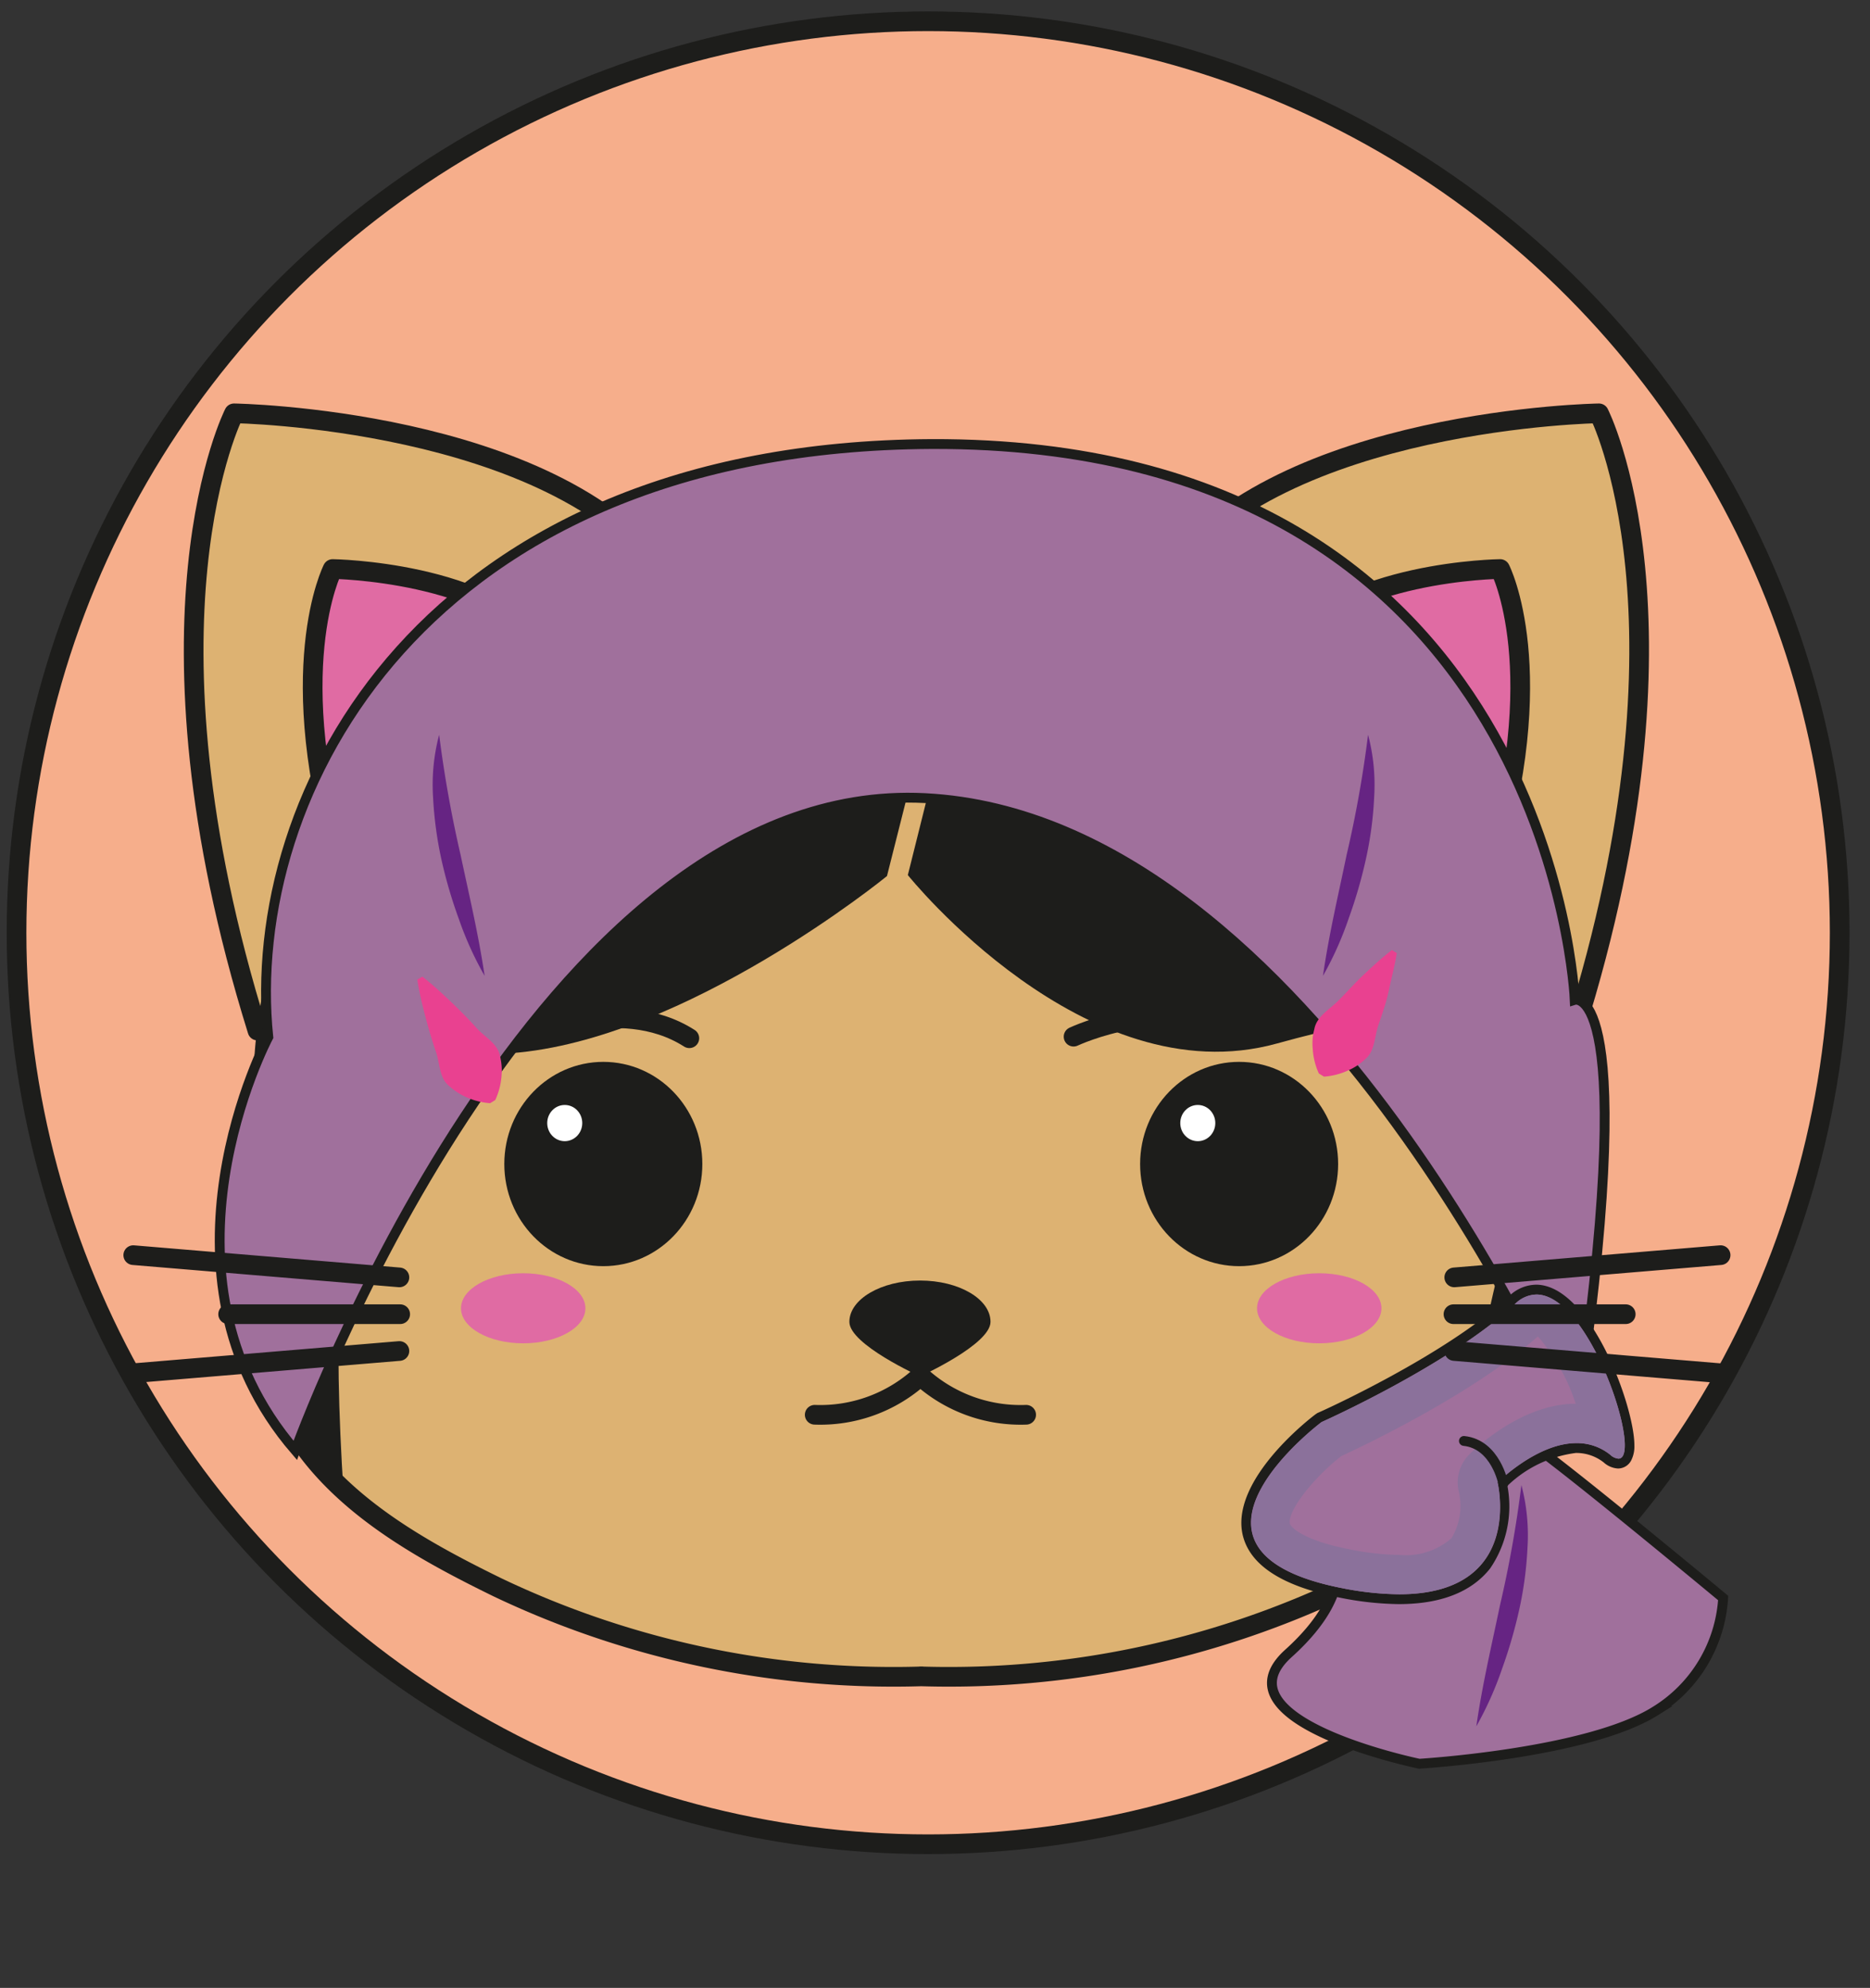 <svg id="Layer_1" data-name="Layer 1" xmlns="http://www.w3.org/2000/svg" viewBox="0 0 95 101"><rect x="0" y="0" width="95" height="101" fill="#333333" stroke="none"/><defs><style>.cls-1{fill:#f6ae8b;}.cls-1,.cls-12,.cls-13,.cls-2,.cls-3,.cls-7,.cls-8{stroke:#1d1d1b;}.cls-1,.cls-12,.cls-13,.cls-2,.cls-3,.cls-7{stroke-linecap:round;stroke-linejoin:round;}.cls-2{fill:#ddb272;}.cls-3,.cls-5{fill:#e06ba3;}.cls-4{fill:#1d1d1b;}.cls-12,.cls-6{fill:#fff;}.cls-13,.cls-15,.cls-7{fill:none;}.cls-10,.cls-8{fill:#a0709c;}.cls-8{stroke-miterlimit:10;}.cls-13,.cls-8{stroke-width:0.5px;}.cls-9{fill:#e94190;}.cls-11{fill:#8b719b;}.cls-14{fill:#662483;}</style></defs><title>V1Artboard 4 copy</title><circle class="cls-1" cx="47.15" cy="47.39" r="46.31"/><path class="cls-2" d="M13.08,52.36C6.56,31.43,11.89,21,11.89,21s16.15.24,22,8.2"/><path class="cls-2" d="M80,52.36C86.56,31.43,81.23,21,81.23,21s-16.16.24-22,8.2"/><path class="cls-3" d="M17.49,44.47c-3.23-10.39-.59-15.56-.59-15.56s8,.11,10.9,4.06"/><path class="cls-3" d="M75.62,44.47c3.24-10.39.59-15.56.59-15.56S68.2,29,65.31,33"/><path class="cls-2" d="M46.74,85.17A46.78,46.78,0,0,0,68.3,80.66c4.63-2.26,10-5.25,11.62-10.79a15.09,15.09,0,0,0-.32-8.44C79.77,60,83.72,45.6,69,33.42a32.57,32.57,0,0,0-22.2-7.56h-.08a32.55,32.55,0,0,0-22.2,7.56C9.84,45.6,13.79,60,14,61.43a15,15,0,0,0-.32,8.44c1.61,5.54,7,8.53,11.62,10.79a46.76,46.76,0,0,0,21.56,4.51Z"/><ellipse class="cls-4" cx="30.65" cy="59.14" rx="5.03" ry="5.19"/><ellipse class="cls-5" cx="26.58" cy="66.47" rx="3.16" ry="1.78"/><path class="cls-4" d="M50.32,67.16c0,1.15-3.58,2.77-3.58,2.77s-3.59-1.62-3.59-2.77,1.61-2.1,3.59-2.1S50.32,66,50.32,67.16Z"/><ellipse class="cls-6" cx="28.69" cy="57.06" rx="0.89" ry="0.92"/><path class="cls-7" d="M46.74,69.93a7.54,7.54,0,0,1-5.35,1.95"/><path class="cls-7" d="M46.78,69.93a7.54,7.54,0,0,0,5.35,1.95"/><ellipse class="cls-4" cx="62.95" cy="59.14" rx="5.03" ry="5.19"/><ellipse class="cls-5" cx="67.02" cy="66.47" rx="3.16" ry="1.78"/><ellipse class="cls-6" cx="60.85" cy="57.06" rx="0.89" ry="0.92"/><path class="cls-7" d="M26.57,52.75s4.87-2.29,8.45,0"/><path class="cls-7" d="M54.54,52.67s4.88-2.3,8.45,0"/><path class="cls-4" d="M50.45,23.15,45.06,44.51s-10.21,8.34-19.11,9c-7.31.55-9.6,5.24-8.49,22.43L15,73.69S1.17,20.75,50.45,23.15Z"/><path class="cls-4" d="M51.44,23.15,46.12,44.46s9,11.25,18.74,8.56c22.81-6.3,8.71,7.79,9.79,24.21L80,72.76S87.64,23.87,51.44,23.15Z"/><path class="cls-8" d="M80,72.76S66.73,41.57,47,40.55,15,73.69,15,73.69c-7.75-9-1.37-21-1.37-21-1.28-12.38,7.91-30,33.7-30.13C78.86,22.46,80,50.8,80,50.8S83.42,49.74,80,72.76Z"/><path class="cls-9" d="M24.9,56.05a3.55,3.55,0,0,1-1.24-.32,3.3,3.3,0,0,1-.85-.56c-.5-.41-.46-1.14-.66-1.72s-.38-1.19-.54-1.8-.31-1.23-.41-1.88l.26-.15c.51.4,1,.85,1.44,1.27s.9.88,1.31,1.34,1.07.78,1.19,1.42a3,3,0,0,1,.08,1,3.55,3.55,0,0,1-.32,1.24Z"/><path class="cls-9" d="M67,54.54a3.5,3.5,0,0,1-.31-1.25,2.77,2.77,0,0,1,.08-1c.11-.63.76-1,1.18-1.41s.85-.91,1.31-1.34.93-.87,1.45-1.27l.25.15c-.1.65-.27,1.25-.4,1.88s-.34,1.21-.54,1.8-.17,1.31-.67,1.72a3,3,0,0,1-.85.56,3.49,3.49,0,0,1-1.24.32Z"/><path class="cls-8" d="M67.63,78.25s1.66,2.3-2.17,5.75,6.64,5.61,6.64,5.61,8.55-.51,12-2.68a7.26,7.26,0,0,0,3.44-5.74s-8.42-7-10-8S67.63,78.25,67.63,78.25Z"/><path class="cls-10" d="M71.08,81.25a15.4,15.4,0,0,1-3-.33c-2.81-.55-4.41-1.56-4.73-3-.61-2.67,3.44-5.74,3.61-5.87s6.56-3,9.81-6a1.82,1.82,0,0,1,1.27-.55c2.55,0,4.75,6,4.75,7.91,0,.81-.37.93-.58.93a1,1,0,0,1-.58-.25,2.45,2.45,0,0,0-1.56-.54,6.51,6.51,0,0,0-3.75,1.83,5.35,5.35,0,0,1-.81,4.13c-.89,1.14-2.39,1.72-4.44,1.72Z"/><path class="cls-4" d="M78.05,65.77c2.75,0,5.44,8.34,4.17,8.34a.71.71,0,0,1-.42-.2,2.68,2.68,0,0,0-1.72-.59c-2,0-4,2-4,2s1.4,5.68-5,5.68a15.5,15.5,0,0,1-2.94-.32c-9.7-1.92-1-8.43-1-8.43s6.51-2.9,9.83-6a1.57,1.57,0,0,1,1.1-.48m0-.5a2,2,0,0,0-1.44.62c-3.22,3-9.63,5.88-9.7,5.9l-.09.06c-.18.13-4.35,3.3-3.71,6.13.36,1.54,2,2.61,4.93,3.19a15.8,15.8,0,0,0,3,.33c2.13,0,3.69-.61,4.64-1.81a5.6,5.6,0,0,0,.88-4.2,6.11,6.11,0,0,1,3.48-1.67,2.25,2.25,0,0,1,1.41.48,1.18,1.18,0,0,0,.73.31.76.76,0,0,0,.7-.48,1.56,1.56,0,0,0,.13-.7c0-2-2.25-8.16-5-8.16Z"/><path class="cls-11" d="M78.34,67.69h0m-.22.2a10,10,0,0,1,1.93,3.43c-2.77,0-5.15,2.32-5.41,2.58a2,2,0,0,0-.53,1.88,3.19,3.19,0,0,1-.37,2.37,3.52,3.52,0,0,1-2.66.85,13.27,13.27,0,0,1-2.55-.29c-2.29-.45-2.93-1.09-3-1.29-.14-.61,1.13-2.28,2.61-3.44,1.19-.55,6.69-3.16,10-6.09m-.07-2.12a1.57,1.57,0,0,0-1.1.48c-3.32,3.1-9.83,6-9.83,6s-8.68,6.51,1,8.43a15.5,15.5,0,0,0,2.94.32c6.37,0,5-5.68,5-5.68s2-2,4-2a2.68,2.68,0,0,1,1.72.59.71.71,0,0,0,.42.2c1.27,0-1.42-8.34-4.17-8.34Z"/><line class="cls-12" x1="20.29" y1="64.9" x2="6.77" y2="63.77"/><line class="cls-12" x1="20.29" y1="68.64" x2="6.77" y2="69.77"/><line class="cls-7" x1="20.33" y1="66.77" x2="11.59" y2="66.77"/><line class="cls-12" x1="73.88" y1="64.9" x2="87.41" y2="63.77"/><line class="cls-12" x1="73.88" y1="68.64" x2="87.41" y2="69.77"/><line class="cls-7" x1="73.84" y1="66.77" x2="82.59" y2="66.77"/><path class="cls-13" d="M76.37,75.38s-.38-2-2-2.17"/><path class="cls-14" d="M24.62,49.58a17.08,17.08,0,0,1-1.31-2.89,24.08,24.08,0,0,1-.88-3A19.4,19.4,0,0,1,22,40.5a9.94,9.94,0,0,1,.31-3.17,60.91,60.91,0,0,0,1.09,6.11C23.83,45.47,24.31,47.48,24.62,49.58Z"/><path class="cls-14" d="M67.21,49.58c.3-2.1.78-4.11,1.2-6.14a58.2,58.2,0,0,0,1.09-6.11,9.94,9.94,0,0,1,.31,3.17,18.36,18.36,0,0,1-.42,3.15,24,24,0,0,1-.87,3A17.08,17.08,0,0,1,67.21,49.58Z"/><path class="cls-14" d="M75,87.71c.3-2.1.78-4.12,1.2-6.14a58.38,58.38,0,0,0,1.09-6.12,10,10,0,0,1,.31,3.18,18.63,18.63,0,0,1-.42,3.15,24.53,24.53,0,0,1-.87,3A17.44,17.44,0,0,1,75,87.71Z"/><rect class="cls-15" x="0.06" y="-0.16" width="95" height="101"/></svg>